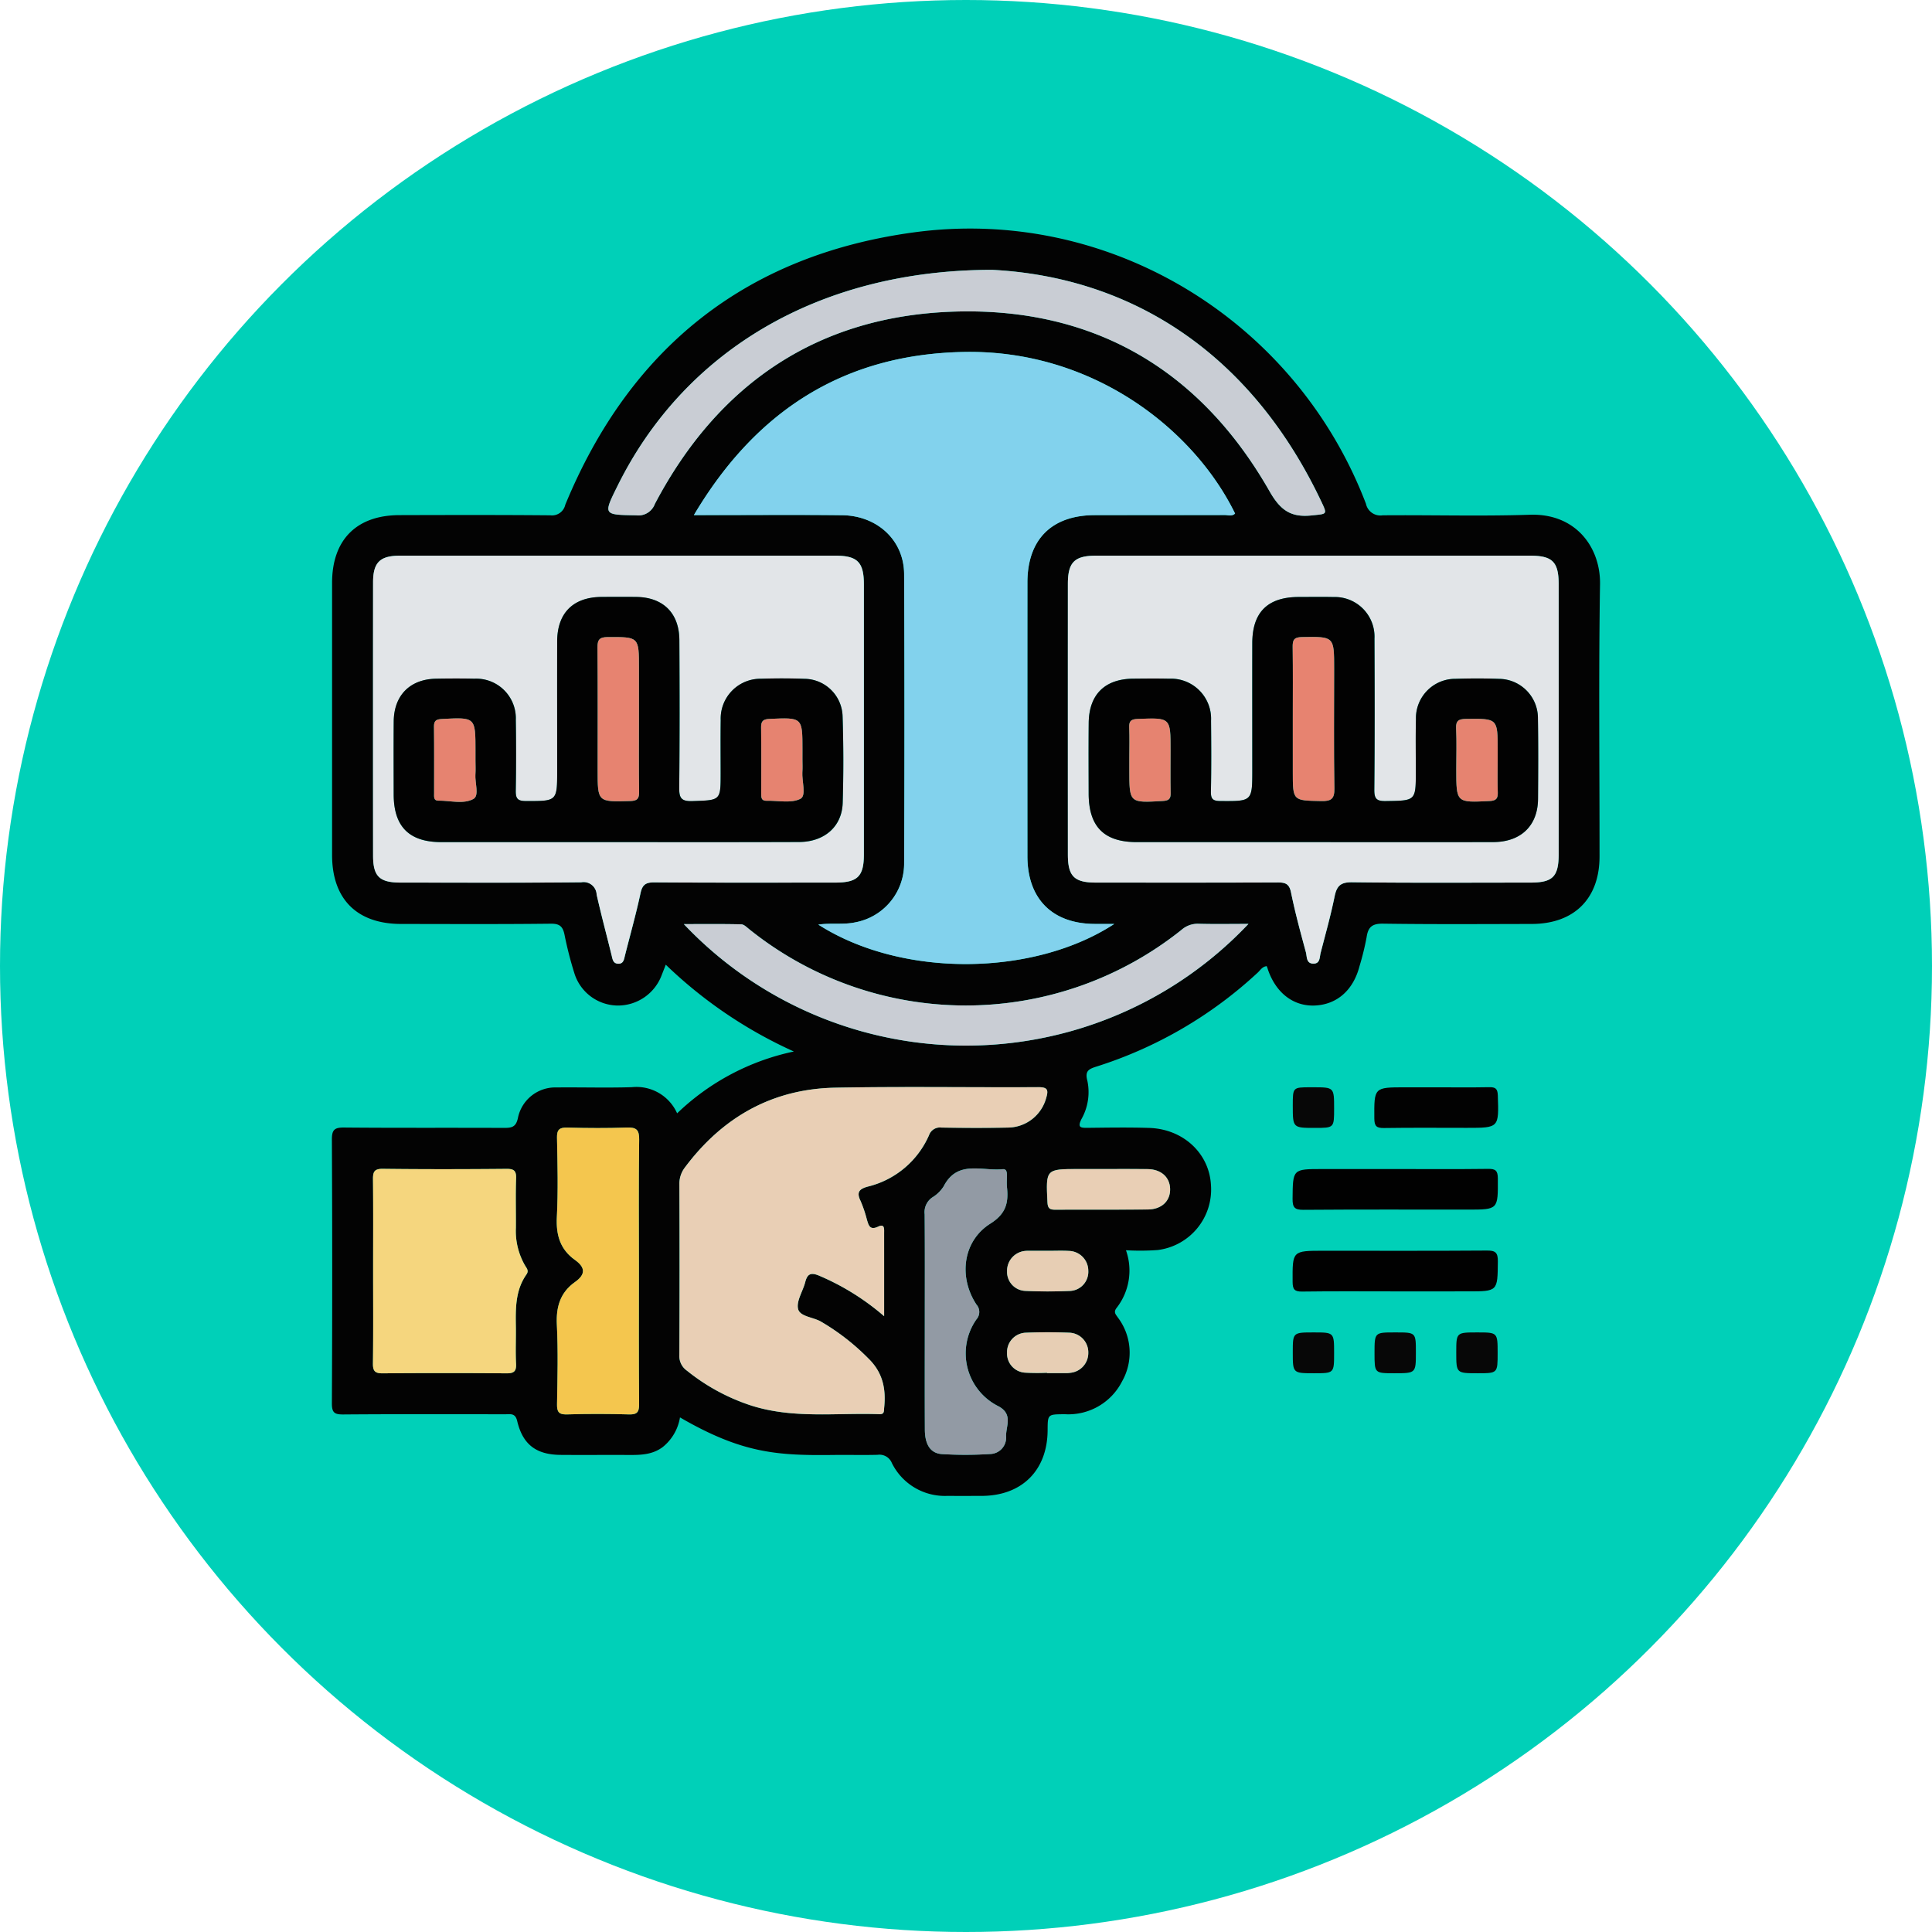 <svg xmlns="http://www.w3.org/2000/svg" width="295" height="295" viewBox="0 0 295 295">
  <g id="Grupo_995458" data-name="Grupo 995458" transform="translate(-180 -7689)">
    <circle id="Elipse_8083" data-name="Elipse 8083" cx="147.5" cy="147.5" r="147.5" transform="translate(180 7689)" fill="#00d0b8"/>
    <g id="Grupo_991930" data-name="Grupo 991930" transform="translate(-689.16 7700.748)">
      <path id="Trazado_651113" data-name="Trazado 651113" d="M1062.575,135.775c-.68.066-.969.617-1.368.984a64.9,64.9,0,0,1-24.557,14.328c-1.22.387-1.876.655-1.454,2.21a8.381,8.381,0,0,1-.919,5.852c-.609,1.252-.142,1.325.916,1.314,3.15-.034,6.3-.089,9.449.014,5.212.17,9.174,3.9,9.422,8.735a9.307,9.307,0,0,1-8.149,9.911,37.423,37.423,0,0,1-4.83.032,9.272,9.272,0,0,1-1.433,8.808c-.507.655-.13.984.186,1.449a8.894,8.894,0,0,1,.636,9.794,9.19,9.19,0,0,1-8.684,4.987h-.188c-2.466.019-2.466.019-2.479,2.445-.031,6.117-3.921,10-10.041,10.023-1.764.006-3.527.01-5.292,0a9.017,9.017,0,0,1-8.451-5.018,2.04,2.04,0,0,0-2.192-1.252c-2.2.056-4.409-.006-6.614.021-8.663.105-14.017-.208-23.545-5.734a7.3,7.3,0,0,1-2.638,4.528c-1.583,1.184-3.377,1.218-5.218,1.208-3.465-.02-6.93.017-10.394-.012-3.693-.033-5.761-1.577-6.606-5.171-.289-1.231-1-1.034-1.774-1.034-8.252,0-16.5-.037-24.757.031-1.371.011-1.772-.263-1.765-1.718q.1-20.119,0-40.24c-.007-1.486.373-1.869,1.857-1.855,8.126.076,16.253.018,24.379.057,1.187.005,1.882-.089,2.176-1.544a5.815,5.815,0,0,1,5.876-4.632c3.842-.042,7.688.081,11.527-.041a6.792,6.792,0,0,1,6.9,3.992,36.574,36.574,0,0,1,17.824-9.439,69.066,69.066,0,0,1-19.557-13.256c-.255.653-.443,1.134-.632,1.615a7.141,7.141,0,0,1-6.709,4.623,7,7,0,0,1-6.572-4.8,56.511,56.511,0,0,1-1.548-6.016c-.257-1.239-.724-1.7-2.095-1.68-7.622.086-15.245.048-22.868.039-6.736-.008-10.526-3.8-10.528-10.521q0-20.782,0-41.563c0-6.564,3.722-10.323,10.273-10.341,7.686-.021,15.371-.04,23.056.028a2.072,2.072,0,0,0,2.277-1.607c9.864-23.941,27.611-38.132,53.257-41.6,29.758-4.027,58.279,13.367,69,41.444a2.255,2.255,0,0,0,2.547,1.764c7.5-.067,15,.159,22.487-.087,7.064-.232,10.8,5.04,10.708,10.613-.222,13.851-.069,27.708-.075,41.562,0,6.442-3.871,10.3-10.363,10.308-7.559.015-15.12.064-22.677-.044-1.676-.023-2.3.5-2.529,2.083a41.235,41.235,0,0,1-1.077,4.389c-.942,3.667-3.428,5.868-6.8,6.024-3.283.152-5.973-1.912-7.2-5.522C1062.708,136.094,1062.639,135.937,1062.575,135.775ZM975.112,66.9H977.7c6.677,0,13.355-.055,20.031.021,5.4.061,9.454,3.842,9.48,8.98q.111,22.2,0,44.395a9.124,9.124,0,0,1-7.446,8.788c-1.844.4-3.72.064-5.657.347,12.829,8.2,32.962,7.889,45.191-.1-1.13,0-2.052,0-2.975,0-6.5-.031-10.285-3.834-10.288-10.362q-.011-20.876,0-41.751c0-6.59,3.693-10.293,10.279-10.31,6.614-.017,13.228,0,19.843-.017.523,0,1.116.236,1.588-.222-6.279-12.845-21.647-24.969-41.2-24.677C998.192,42.263,984.648,50.83,975.112,66.9Zm-11.455,6.2q-16.716,0-33.432,0c-3.04,0-4.091,1.03-4.093,4.072q-.018,20.865,0,41.729c0,3.173.976,4.11,4.207,4.112,9.193.005,18.385.048,27.577-.044a1.986,1.986,0,0,1,2.351,1.873c.7,3.124,1.533,6.218,2.3,9.327.138.562.211,1.176.935,1.23.874.064.938-.644,1.093-1.259.8-3.165,1.688-6.311,2.371-9.5.284-1.324.814-1.667,2.132-1.658,9.192.062,18.384.035,27.576.032,3.449,0,4.4-.932,4.4-4.336q.006-20.581,0-41.163c0-3.427-.978-4.415-4.354-4.416Q980.184,73.1,963.657,73.1Zm106.09,0q-16.621,0-33.243,0c-3.274,0-4.284,1.009-4.285,4.292q-.008,20.676,0,41.352c0,3.306.964,4.267,4.27,4.27,9.255,0,18.51.019,27.766-.02,1.172-.005,1.767.2,2.035,1.526.623,3.073,1.452,6.107,2.272,9.137.176.648.029,1.7,1.1,1.732,1.094.036.975-.97,1.151-1.649.738-2.856,1.54-5.7,2.127-8.591.327-1.61.9-2.209,2.681-2.186,9.065.114,18.132.055,27.2.052,3.442,0,4.335-.9,4.337-4.366q.007-20.582,0-41.163c0-3.443-.945-4.385-4.354-4.386Q1086.274,73.1,1069.747,73.1ZM1004.16,189.225c0-4.5,0-8.586,0-12.677,0-.608.115-1.487-.905-1-1.287.614-1.462-.2-1.73-1.078a19,19,0,0,0-.967-2.849c-.649-1.327-.2-1.829,1.12-2.185a13.741,13.741,0,0,0,9.341-7.855,1.756,1.756,0,0,1,1.886-1.155c3.4.054,6.8.067,10.2,0a6.109,6.109,0,0,0,5.807-4.553c.376-1.237.162-1.623-1.221-1.615-10.326.055-20.656-.115-30.979.078-9.623.18-17.225,4.5-22.967,12.174a4.091,4.091,0,0,0-.847,2.607q.051,13.029-.005,26.059a2.72,2.72,0,0,0,1.162,2.373,30.852,30.852,0,0,0,9.53,5.229c6.51,2.173,13.226,1.173,19.862,1.412.788.028.669-.512.721-1.013.293-2.868-.212-5.367-2.438-7.519a34.783,34.783,0,0,0-7.276-5.637c-1.181-.655-3.159-.741-3.433-1.9-.286-1.209.734-2.7,1.092-4.095.317-1.236.828-1.526,2.087-1A37.558,37.558,0,0,1,1004.16,189.225Zm16.5-159.77c-26.76.017-47.1,12.616-57.167,32.91-2.253,4.541-2.252,4.487,2.809,4.571a2.68,2.68,0,0,0,2.848-1.73c9.721-18.469,25.046-28.783,45.9-29.379,21.256-.607,37.423,8.971,47.968,27.453,1.672,2.931,3.292,4.011,6.453,3.671,2.34-.251,2.413-.076,1.39-2.226C1059.995,41.89,1041.644,30.54,1020.661,29.455ZM926.134,182.309c0,4.716.034,9.432-.025,14.147-.014,1.153.319,1.5,1.487,1.492q9.434-.081,18.869,0c1.133.009,1.558-.266,1.495-1.46-.1-1.881,0-3.772-.031-5.658-.041-2.78-.087-5.56,1.616-7.975.4-.569.053-.934-.2-1.349a10.533,10.533,0,0,1-1.412-5.772c.02-2.516-.059-5.033.033-7.545.042-1.179-.32-1.469-1.475-1.459-6.289.057-12.58.07-18.869-.007-1.336-.017-1.518.488-1.505,1.627C926.164,173,926.133,177.655,926.134,182.309Zm133.652-52.982c-2.808,0-5.239.046-7.667-.022a3.719,3.719,0,0,0-2.554.932,52.765,52.765,0,0,1-65.971-.072c-.386-.306-.822-.763-1.245-.774-2.838-.069-5.677-.036-8.772-.036A59.322,59.322,0,0,0,1059.786,129.327Zm-93.069,52.945c0-6.668-.052-13.336.039-20,.021-1.538-.451-1.9-1.9-1.848-3.016.107-6.041.087-9.059.006-1.229-.033-1.613.314-1.587,1.576.083,4.024.184,8.058-.023,12.073-.142,2.746.5,4.947,2.763,6.558,1.606,1.144,1.648,2.21.013,3.369-2.267,1.6-2.912,3.811-2.774,6.555.2,4.016.095,8.05.026,12.074-.02,1.192.248,1.627,1.532,1.588,3.143-.1,6.293-.09,9.437,0,1.241.034,1.574-.332,1.563-1.567C966.687,195.859,966.718,189.065,966.718,182.272Zm43.654,7.835c0,5.478-.018,10.956.008,16.434.011,2.295.86,3.627,2.626,3.736a59.757,59.757,0,0,0,7.356-.014,2.5,2.5,0,0,0,2.421-2.681c-.052-1.562,1.123-3.395-1.181-4.615a9.028,9.028,0,0,1-3.353-13.255,1.7,1.7,0,0,0,.006-2.271c-2.784-4.232-2.061-9.721,2.129-12.359,2.376-1.5,2.779-3.154,2.539-5.5-.064-.624-.013-1.259-.014-1.889,0-.466-.064-.98-.661-.918-3.143.33-6.893-1.459-8.994,2.612a5.261,5.261,0,0,1-1.743,1.7,2.718,2.718,0,0,0-1.16,2.579C1010.394,179.15,1010.37,184.628,1010.372,190.106Zm27.27-23.351h-3.765c-5.058,0-5.025,0-4.781,5.071.045.946.348,1.144,1.209,1.138,4.707-.034,9.414.011,14.12-.033,2.138-.02,3.462-1.328,3.4-3.177-.057-1.766-1.378-2.958-3.408-2.988C1042.16,166.731,1039.9,166.757,1037.641,166.755Zm-8.611,31.109v.054c1,0,2,0,3.006,0a3.884,3.884,0,0,0,.561-.052,3.031,3.031,0,0,0,2.735-3.049,3,3,0,0,0-2.919-3.073c-2.189-.087-4.387-.087-6.575,0a2.964,2.964,0,0,0-2.91,3.068,2.924,2.924,0,0,0,2.722,3.032A33.707,33.707,0,0,0,1029.03,197.864Zm.141-18.624h-3.006a3.646,3.646,0,0,0-.376.01,3.044,3.044,0,0,0-2.857,3.129,2.9,2.9,0,0,0,2.772,2.982c2.249.1,4.51.1,6.76.009a2.929,2.929,0,0,0,2.869-3.09,3.028,3.028,0,0,0-2.968-3.024C1031.3,179.194,1030.236,179.246,1029.171,179.24Z" transform="translate(0)" fill="#030303"/>
      <path id="Trazado_651114" data-name="Trazado 651114" d="M1129.432,212.775c4.654,0,9.31.036,13.963-.025,1.135-.015,1.483.262,1.49,1.452.027,4.768.075,4.767-4.59,4.767-8.366,0-16.731-.031-25.1.033-1.335.01-1.664-.366-1.652-1.671.042-4.556-.009-4.556,4.563-4.556Z" transform="translate(-47.018 -46.021)" fill="#010101"/>
      <path id="Trazado_651115" data-name="Trazado 651115" d="M1129.162,235.454c-4.719,0-9.437-.039-14.155.027-1.181.017-1.451-.339-1.457-1.484-.026-4.748-.067-4.748,4.747-4.748,8.3,0,16.609.03,24.913-.03,1.3-.01,1.691.305,1.677,1.647-.045,4.586.012,4.587-4.589,4.587Z" transform="translate(-47.018 -50.019)" fill="#010101"/>
      <path id="Trazado_651116" data-name="Trazado 651116" d="M1139.467,196.3c2.7,0,5.4.033,8.1-.018.94-.017,1.278.211,1.313,1.239.169,4.97.2,4.969-4.745,4.969-4.208,0-8.416-.039-12.624.025-1.137.017-1.478-.27-1.485-1.453-.029-4.763-.076-4.762,4.729-4.762Z" transform="translate(-51.017 -42.024)" fill="#020202"/>
      <path id="Trazado_651117" data-name="Trazado 651117" d="M1116.787,245.728c3.106,0,3.106,0,3.106,3.165,0,3.068,0,3.068-3.041,3.068-3.268,0-3.268,0-3.268-3.192C1113.584,245.728,1113.584,245.728,1116.787,245.728Z" transform="translate(-47.027 -54.026)" fill="#070707"/>
      <path id="Trazado_651118" data-name="Trazado 651118" d="M1136.381,248.769c0,3.192,0,3.192-3.293,3.192-3.021,0-3.021,0-3.021-3.068,0-3.165,0-3.165,3.084-3.165h.189C1136.381,245.728,1136.381,245.728,1136.381,248.769Z" transform="translate(-51.028 -54.026)" fill="#070707"/>
      <path id="Trazado_651119" data-name="Trazado 651119" d="M1149.765,245.728c3.1,0,3.1,0,3.1,3.164,0,3.069,0,3.069-3.037,3.069-3.281,0-3.281,0-3.281-3.19C1146.551,245.728,1146.551,245.728,1149.765,245.728Z" transform="translate(-55.029 -54.026)" fill="#070707"/>
      <path id="Trazado_651120" data-name="Trazado 651120" d="M1119.894,199.534c0,2.968,0,2.968-2.925,2.968-3.385,0-3.385,0-3.385-3.424,0-2.778,0-2.778,2.71-2.778h.376C1119.894,196.3,1119.894,196.3,1119.894,199.534Z" transform="translate(-47.027 -42.029)" fill="#070707"/>
      <path id="Trazado_651121" data-name="Trazado 651121" d="M992.829,72.94c9.536-16.071,23.08-24.638,41.435-24.912,19.553-.292,34.921,11.832,41.2,24.677-.472.457-1.065.22-1.588.222-6.615.02-13.229,0-19.843.017-6.586.017-10.276,3.721-10.279,10.31q-.012,20.876,0,41.751c0,6.528,3.792,10.331,10.288,10.362.922,0,1.845,0,2.975,0-12.229,7.992-32.362,8.308-45.191.1,1.937-.283,3.813.056,5.657-.347a9.124,9.124,0,0,0,7.446-8.788q.091-22.2,0-44.395c-.026-5.137-4.084-8.918-9.48-8.98-6.676-.076-13.355-.02-20.031-.021Z" transform="translate(-17.717 -6.038)" fill="#82d2ed"/>
      <path id="Trazado_651122" data-name="Trazado 651122" d="M965.672,89.114q16.526,0,33.054,0c3.377,0,4.354.989,4.354,4.416q0,20.582,0,41.163c0,3.4-.948,4.335-4.4,4.336-9.192,0-18.384.03-27.576-.032-1.318-.009-1.848.333-2.132,1.658-.683,3.19-1.573,6.335-2.371,9.5-.155.614-.219,1.322-1.093,1.259-.724-.054-.8-.668-.935-1.23-.763-3.109-1.593-6.2-2.3-9.327a1.986,1.986,0,0,0-2.351-1.873c-9.192.092-18.384.049-27.577.044-3.231,0-4.205-.939-4.207-4.112q-.015-20.865,0-41.729c0-3.042,1.053-4.07,4.093-4.072Q948.955,89.108,965.672,89.114Zm-.076,43.733c9.194,0,18.388.018,27.582-.008,3.867-.011,6.564-2.34,6.674-5.968.133-4.4.129-8.814-.015-13.215a5.883,5.883,0,0,0-5.868-5.734c-2.2-.084-4.409-.078-6.611-.011a6.081,6.081,0,0,0-6.131,6.292c-.038,2.707-.009,5.414-.01,8.12,0,4.23,0,4.123-4.315,4.271-1.779.061-2.026-.549-2.01-2.117.079-7.491.064-14.983.023-22.473-.023-4.132-2.485-6.539-6.6-6.584-1.763-.019-3.527-.013-5.29,0-4.337.03-6.759,2.448-6.769,6.8-.015,6.547,0,13.093,0,19.641,0,4.79,0,4.732-4.8,4.725-1.322,0-1.542-.469-1.521-1.63q.092-5.381.005-10.764a6.049,6.049,0,0,0-6.32-6.288c-1.952-.046-3.9-.041-5.856,0-3.985.075-6.432,2.54-6.464,6.531-.03,3.714-.011,7.428-.005,11.143.007,4.92,2.363,7.277,7.292,7.28Q952.089,132.854,965.6,132.847Z" transform="translate(-2.015 -16.012)" fill="#e2e5e8"/>
      <path id="Trazado_651123" data-name="Trazado 651123" d="M1105.766,89.114q16.527,0,33.055,0c3.409,0,4.352.944,4.354,4.386q.008,20.581,0,41.163c0,3.471-.9,4.365-4.337,4.366-9.067,0-18.134.062-27.2-.051-1.779-.023-2.354.576-2.681,2.186-.587,2.889-1.39,5.734-2.127,8.591-.176.679-.057,1.684-1.151,1.649-1.073-.036-.926-1.084-1.1-1.732-.819-3.03-1.649-6.064-2.272-9.137-.268-1.322-.863-1.531-2.035-1.526-9.255.039-18.51.024-27.766.02-3.306,0-4.268-.963-4.27-4.27q-.006-20.676,0-41.352c0-3.284,1.011-4.291,4.285-4.292Q1089.145,89.11,1105.766,89.114Zm-.171,43.734c9.193,0,18.388.014,27.582-.007,4.229-.009,6.815-2.5,6.846-6.585s.052-8.185-.015-12.275a6,6,0,0,0-5.952-6.062c-2.2-.081-4.41-.076-6.611-.006a6.01,6.01,0,0,0-6.06,6.151c-.062,2.643-.017,5.288-.018,7.932,0,4.581,0,4.515-4.588,4.585-1.434.022-1.763-.371-1.749-1.772.073-7.68.058-15.36.022-23.039a6.054,6.054,0,0,0-6.264-6.344c-1.762-.039-3.526-.012-5.29-.008-4.746.011-7.091,2.318-7.1,7.031-.015,6.42,0,12.841,0,19.262,0,4.941,0,4.9-4.875,4.865-1.19-.008-1.467-.345-1.443-1.488.075-3.586.053-7.176.02-10.763a6.125,6.125,0,0,0-6.393-6.43c-1.825-.042-3.652-.023-5.478-.005-4.359.043-6.767,2.423-6.809,6.776-.035,3.588-.014,7.177-.006,10.765.01,5.065,2.339,7.414,7.361,7.417Q1092.182,132.853,1105.6,132.847Z" transform="translate(-36.02 -16.012)" fill="#e2e5e8"/>
      <path id="Trazado_651124" data-name="Trazado 651124" d="M1021.165,231.244a37.558,37.558,0,0,0-9.961-6.205c-1.259-.522-1.771-.232-2.087,1-.357,1.393-1.378,2.886-1.092,4.095.275,1.161,2.252,1.246,3.433,1.9a34.783,34.783,0,0,1,7.276,5.637c2.226,2.152,2.731,4.651,2.438,7.519-.052.5.067,1.041-.721,1.013-6.636-.239-13.352.761-19.862-1.412a30.852,30.852,0,0,1-9.53-5.229,2.719,2.719,0,0,1-1.162-2.373q.067-13.03.005-26.059a4.091,4.091,0,0,1,.847-2.607c5.742-7.673,13.343-11.994,22.967-12.174,10.323-.193,20.653-.023,30.979-.078,1.383-.008,1.6.379,1.221,1.615a6.109,6.109,0,0,1-5.807,4.553c-3.4.07-6.8.056-10.2,0a1.756,1.756,0,0,0-1.886,1.155,13.741,13.741,0,0,1-9.341,7.855c-1.316.356-1.769.858-1.12,2.185a19,19,0,0,1,.967,2.849c.267.878.443,1.693,1.73,1.078,1.02-.488.905.392.905,1C1021.167,222.658,1021.165,226.748,1021.165,231.244Z" transform="translate(-17.005 -42.019)" fill="#e9cfb5"/>
      <path id="Trazado_651125" data-name="Trazado 651125" d="M1034.192,31.478c20.983,1.084,39.334,12.435,50.2,35.269,1.023,2.15.95,1.974-1.39,2.226-3.161.34-4.781-.74-6.453-3.671-10.544-18.481-26.712-28.059-47.968-27.453-20.858.6-36.183,10.91-45.9,29.379a2.68,2.68,0,0,1-2.848,1.73c-5.061-.084-5.062-.03-2.809-4.571C987.093,44.094,1007.432,31.5,1034.192,31.478Z" transform="translate(-13.531 -2.023)" fill="#c9cdd4"/>
      <path id="Trazado_651126" data-name="Trazado 651126" d="M928.144,228.328c0-4.653.03-9.306-.021-13.959-.013-1.14.17-1.644,1.505-1.627,6.289.076,12.58.064,18.869.007,1.155-.011,1.518.279,1.475,1.459-.092,2.512-.013,5.029-.033,7.545a10.533,10.533,0,0,0,1.412,5.772c.256.415.6.781.2,1.349-1.7,2.415-1.657,5.195-1.616,7.975.027,1.886-.067,3.777.031,5.658.063,1.194-.362,1.469-1.495,1.46q-9.434-.075-18.869,0c-1.168.01-1.5-.339-1.487-1.492C928.179,237.76,928.145,233.044,928.144,228.328Z" transform="translate(-2.011 -46.019)" fill="#f5d67e"/>
      <path id="Trazado_651127" data-name="Trazado 651127" d="M1077.011,163.352a59.322,59.322,0,0,1-86.208.029c3.1,0,5.935-.033,8.772.036.423.011.859.468,1.245.774a52.765,52.765,0,0,0,65.971.072,3.719,3.719,0,0,1,2.554-.932C1071.773,163.4,1074.2,163.352,1077.011,163.352Z" transform="translate(-17.225 -34.026)" fill="#c9cdd4"/>
      <path id="Trazado_651128" data-name="Trazado 651128" d="M977.722,226.27c0,6.794-.031,13.587.028,20.38.011,1.234-.322,1.6-1.563,1.567-3.144-.087-6.294-.095-9.437,0-1.284.039-1.552-.4-1.532-1.588.069-4.024.177-8.058-.026-12.074-.139-2.744.507-4.95,2.774-6.555,1.635-1.159,1.593-2.225-.013-3.369-2.26-1.611-2.9-3.812-2.763-6.558.207-4.015.105-8.049.023-12.073-.026-1.262.358-1.608,1.587-1.576,3.018.081,6.042.1,9.058-.006,1.45-.051,1.923.31,1.9,1.848C977.669,212.935,977.722,219.6,977.722,226.27Z" transform="translate(-11.004 -43.999)" fill="#f4c64e"/>
      <path id="Trazado_651129" data-name="Trazado 651129" d="M1039.382,236.107c0-5.478.023-10.956-.021-16.434a2.718,2.718,0,0,1,1.16-2.579,5.262,5.262,0,0,0,1.743-1.7c2.1-4.071,5.851-2.282,8.994-2.612.6-.062.66.452.661.918,0,.63-.049,1.265.014,1.889.24,2.342-.163,4-2.539,5.5-4.189,2.638-4.912,8.126-2.129,12.359a1.7,1.7,0,0,1-.006,2.271,9.028,9.028,0,0,0,3.353,13.255c2.3,1.22,1.129,3.053,1.181,4.615a2.5,2.5,0,0,1-2.421,2.681,59.755,59.755,0,0,1-7.356.014c-1.766-.109-2.615-1.441-2.626-3.736C1039.365,247.064,1039.383,241.586,1039.382,236.107Z" transform="translate(-29.011 -46.001)" fill="#929aa4"/>
      <path id="Trazado_651130" data-name="Trazado 651130" d="M1072.634,212.784c2.26,0,4.519-.026,6.778.009,2.03.03,3.35,1.222,3.408,2.988.059,1.849-1.266,3.157-3.4,3.177-4.706.045-9.414,0-14.12.033-.86.006-1.163-.192-1.209-1.138-.244-5.072-.276-5.071,4.781-5.071Q1070.751,212.783,1072.634,212.784Z" transform="translate(-34.993 -46.028)" fill="#e9cfb5"/>
      <path id="Trazado_651131" data-name="Trazado 651131" d="M1062.074,251.882a33.707,33.707,0,0,1-3.378-.021,2.924,2.924,0,0,1-2.722-3.032,2.964,2.964,0,0,1,2.91-3.068c2.188-.088,4.387-.088,6.575,0a3,3,0,0,1,2.918,3.073,3.031,3.031,0,0,1-2.735,3.049,3.881,3.881,0,0,1-.561.052c-1,.005-2,0-3.006,0Z" transform="translate(-33.044 -54.018)" fill="#e7ceb4"/>
      <path id="Trazado_651132" data-name="Trazado 651132" d="M1062.215,229.27c1.065,0,2.132-.048,3.193.014a3.028,3.028,0,0,1,2.968,3.024,2.929,2.929,0,0,1-2.869,3.09c-2.25.095-4.511.1-6.76-.009a2.9,2.9,0,0,1-2.772-2.982,3.044,3.044,0,0,1,2.857-3.129,3.646,3.646,0,0,1,.376-.01Q1060.711,229.266,1062.215,229.27Z" transform="translate(-33.044 -50.027)" fill="#e7ceb4"/>
      <path id="Trazado_651133" data-name="Trazado 651133" d="M966.6,134.864q-13.507,0-27.015,0c-4.929,0-7.285-2.36-7.292-7.28-.006-3.714-.025-7.429.005-11.143.033-3.991,2.479-6.456,6.464-6.531,1.952-.036,3.9-.042,5.856,0a6.049,6.049,0,0,1,6.32,6.288q.09,5.381-.005,10.764c-.02,1.161.2,1.628,1.521,1.63,4.8.008,4.8.065,4.8-4.725,0-6.547-.011-13.094,0-19.641.01-4.347,2.432-6.765,6.769-6.8,1.763-.012,3.527-.018,5.29,0,4.113.045,6.574,2.451,6.6,6.584.042,7.49.056,14.982-.023,22.473-.017,1.568.231,2.179,2.01,2.117,4.311-.148,4.315-.041,4.315-4.271,0-2.707-.028-5.414.01-8.12a6.081,6.081,0,0,1,6.131-6.292c2.2-.067,4.41-.073,6.611.011a5.883,5.883,0,0,1,5.868,5.734c.144,4.4.148,8.814.015,13.215-.11,3.628-2.807,5.957-6.674,5.968C984.991,134.882,975.8,134.864,966.6,134.864Zm3.143-18.628v-7.914c0-4.833,0-4.78-4.778-4.76-1.29.005-1.562.437-1.553,1.622.049,6.218.023,12.437.023,18.656,0,4.933,0,4.894,4.991,4.753,1.112-.032,1.352-.405,1.338-1.427C969.713,123.523,969.745,119.879,969.745,116.236Zm-24.963,6.193v-1.512c0-5.139,0-5.119-5.085-4.855-.843.044-1.259.206-1.248,1.157.041,3.4.014,6.8.019,10.2,0,.489-.1,1.125.649,1.116,1.814-.021,3.847.585,5.363-.269.909-.513.2-2.461.294-3.761C944.821,123.817,944.782,123.121,944.782,122.429Zm49.926-.165v-1.51c0-4.956,0-4.923-5.04-4.7-1.012.045-1.284.379-1.273,1.332.042,3.335.017,6.671.017,10.006,0,.584-.035,1.184.822,1.162,1.751-.044,3.758.415,5.163-.3.946-.485.21-2.675.3-4.1C994.742,123.524,994.708,122.893,994.708,122.263Z" transform="translate(-3.021 -18.029)" fill="#020202"/>
      <path id="Trazado_651134" data-name="Trazado 651134" d="M1106.608,134.864q-13.413,0-26.826,0c-5.022,0-7.352-2.351-7.361-7.417-.008-3.588-.029-7.177.006-10.765.042-4.354,2.45-6.733,6.809-6.776,1.826-.018,3.653-.036,5.478.005a6.125,6.125,0,0,1,6.393,6.43c.033,3.587.055,7.177-.02,10.763-.024,1.143.252,1.48,1.443,1.488,4.875.03,4.875.076,4.875-4.865,0-6.421-.011-12.842,0-19.262.011-4.713,2.356-7.021,7.1-7.031,1.764,0,3.527-.031,5.29.008a6.054,6.054,0,0,1,6.264,6.344c.036,7.68.051,15.36-.022,23.039-.014,1.4.315,1.794,1.749,1.772,4.586-.07,4.587,0,4.588-4.585,0-2.644-.044-5.289.018-7.932a6.01,6.01,0,0,1,6.06-6.151c2.2-.07,4.41-.075,6.611.006A6,6,0,0,1,1141.02,116c.067,4.091.045,8.184.015,12.275s-2.616,6.576-6.846,6.585C1125,134.877,1115.8,134.864,1106.608,134.864Zm-3.015-18.812v8.1c0,4.422,0,4.356,4.339,4.441,1.518.03,2.037-.318,2.01-1.937-.1-6.092-.039-12.185-.039-18.278,0-4.952,0-4.9-4.93-4.822-1.265.02-1.412.514-1.4,1.564C1103.622,108.765,1103.593,112.408,1103.593,116.051Zm-24.963,6.036v1.7c0,5.126,0,5.1,5.112,4.8.889-.053,1.219-.3,1.2-1.2-.046-2.2-.014-4.405-.014-6.607,0-4.946,0-4.913-5.049-4.718-1.008.039-1.3.35-1.265,1.314C1078.677,118.938,1078.63,120.513,1078.63,122.087Zm56.244.231v-1.512c0-4.847,0-4.812-4.825-4.753-1.118.014-1.576.253-1.52,1.464.1,2.073.026,4.154.026,6.232,0,5.125,0,5.09,5.1,4.84,1.045-.051,1.264-.437,1.234-1.362C1134.833,125.593,1134.873,123.954,1134.874,122.318Z" transform="translate(-37.032 -18.028)" fill="#020202"/>
      <path id="Trazado_651135" data-name="Trazado 651135" d="M979.723,118.2c0,3.643-.032,7.287.021,10.929.014,1.022-.226,1.395-1.338,1.427-4.992.141-4.991.18-4.991-4.753,0-6.219.026-12.438-.023-18.656-.009-1.185.263-1.617,1.553-1.622,4.778-.02,4.778-.073,4.778,4.76Z" transform="translate(-12.999 -19.995)" fill="#e78370"/>
      <path id="Trazado_651136" data-name="Trazado 651136" d="M946.758,128.373c0,.692.039,1.388-.008,2.077-.089,1.3.615,3.248-.294,3.761-1.516.854-3.549.248-5.363.269-.751.008-.648-.627-.649-1.116-.005-3.4.022-6.8-.019-10.2-.011-.951.405-1.113,1.248-1.157,5.086-.264,5.085-.284,5.085,4.855Z" transform="translate(-4.997 -23.974)" fill="#e68370"/>
      <path id="Trazado_651137" data-name="Trazado 651137" d="M1012.692,128.211c0,.629.034,1.261-.008,1.888-.094,1.424.641,3.614-.3,4.1-1.4.719-3.412.261-5.163.3-.857.022-.822-.579-.822-1.162,0-3.335.026-6.671-.017-10.006-.011-.953.261-1.287,1.273-1.332,5.041-.224,5.04-.257,5.04,4.7Z" transform="translate(-21.006 -23.977)" fill="#e68370"/>
      <path id="Trazado_651138" data-name="Trazado 651138" d="M1113.582,118.013c0-3.643.029-7.287-.019-10.929-.014-1.05.133-1.543,1.4-1.564,4.931-.077,4.93-.13,4.93,4.822,0,6.093-.06,12.187.039,18.278.027,1.619-.492,1.967-2.01,1.937-4.338-.086-4.339-.02-4.339-4.441Z" transform="translate(-47.022 -19.99)" fill="#e78370"/>
      <path id="Trazado_651139" data-name="Trazado 651139" d="M1080.618,128.039c0-1.574.047-3.149-.017-4.719-.039-.964.257-1.275,1.265-1.314,5.051-.2,5.049-.228,5.049,4.718,0,2.2-.032,4.406.014,6.607.019.9-.311,1.152-1.2,1.2-5.113.3-5.112.329-5.112-4.8Z" transform="translate(-39.021 -23.981)" fill="#e68370"/>
      <path id="Trazado_651140" data-name="Trazado 651140" d="M1152.86,128.286c0,1.636-.04,3.275.015,4.91.03.925-.189,1.31-1.234,1.362-5.1.251-5.1.285-5.1-4.84,0-2.078.07-4.159-.026-6.232-.056-1.211.4-1.45,1.52-1.464,4.825-.059,4.825-.095,4.825,4.753Z" transform="translate(-55.019 -23.997)" fill="#e68370"/>
    </g>
  </g>
</svg>
